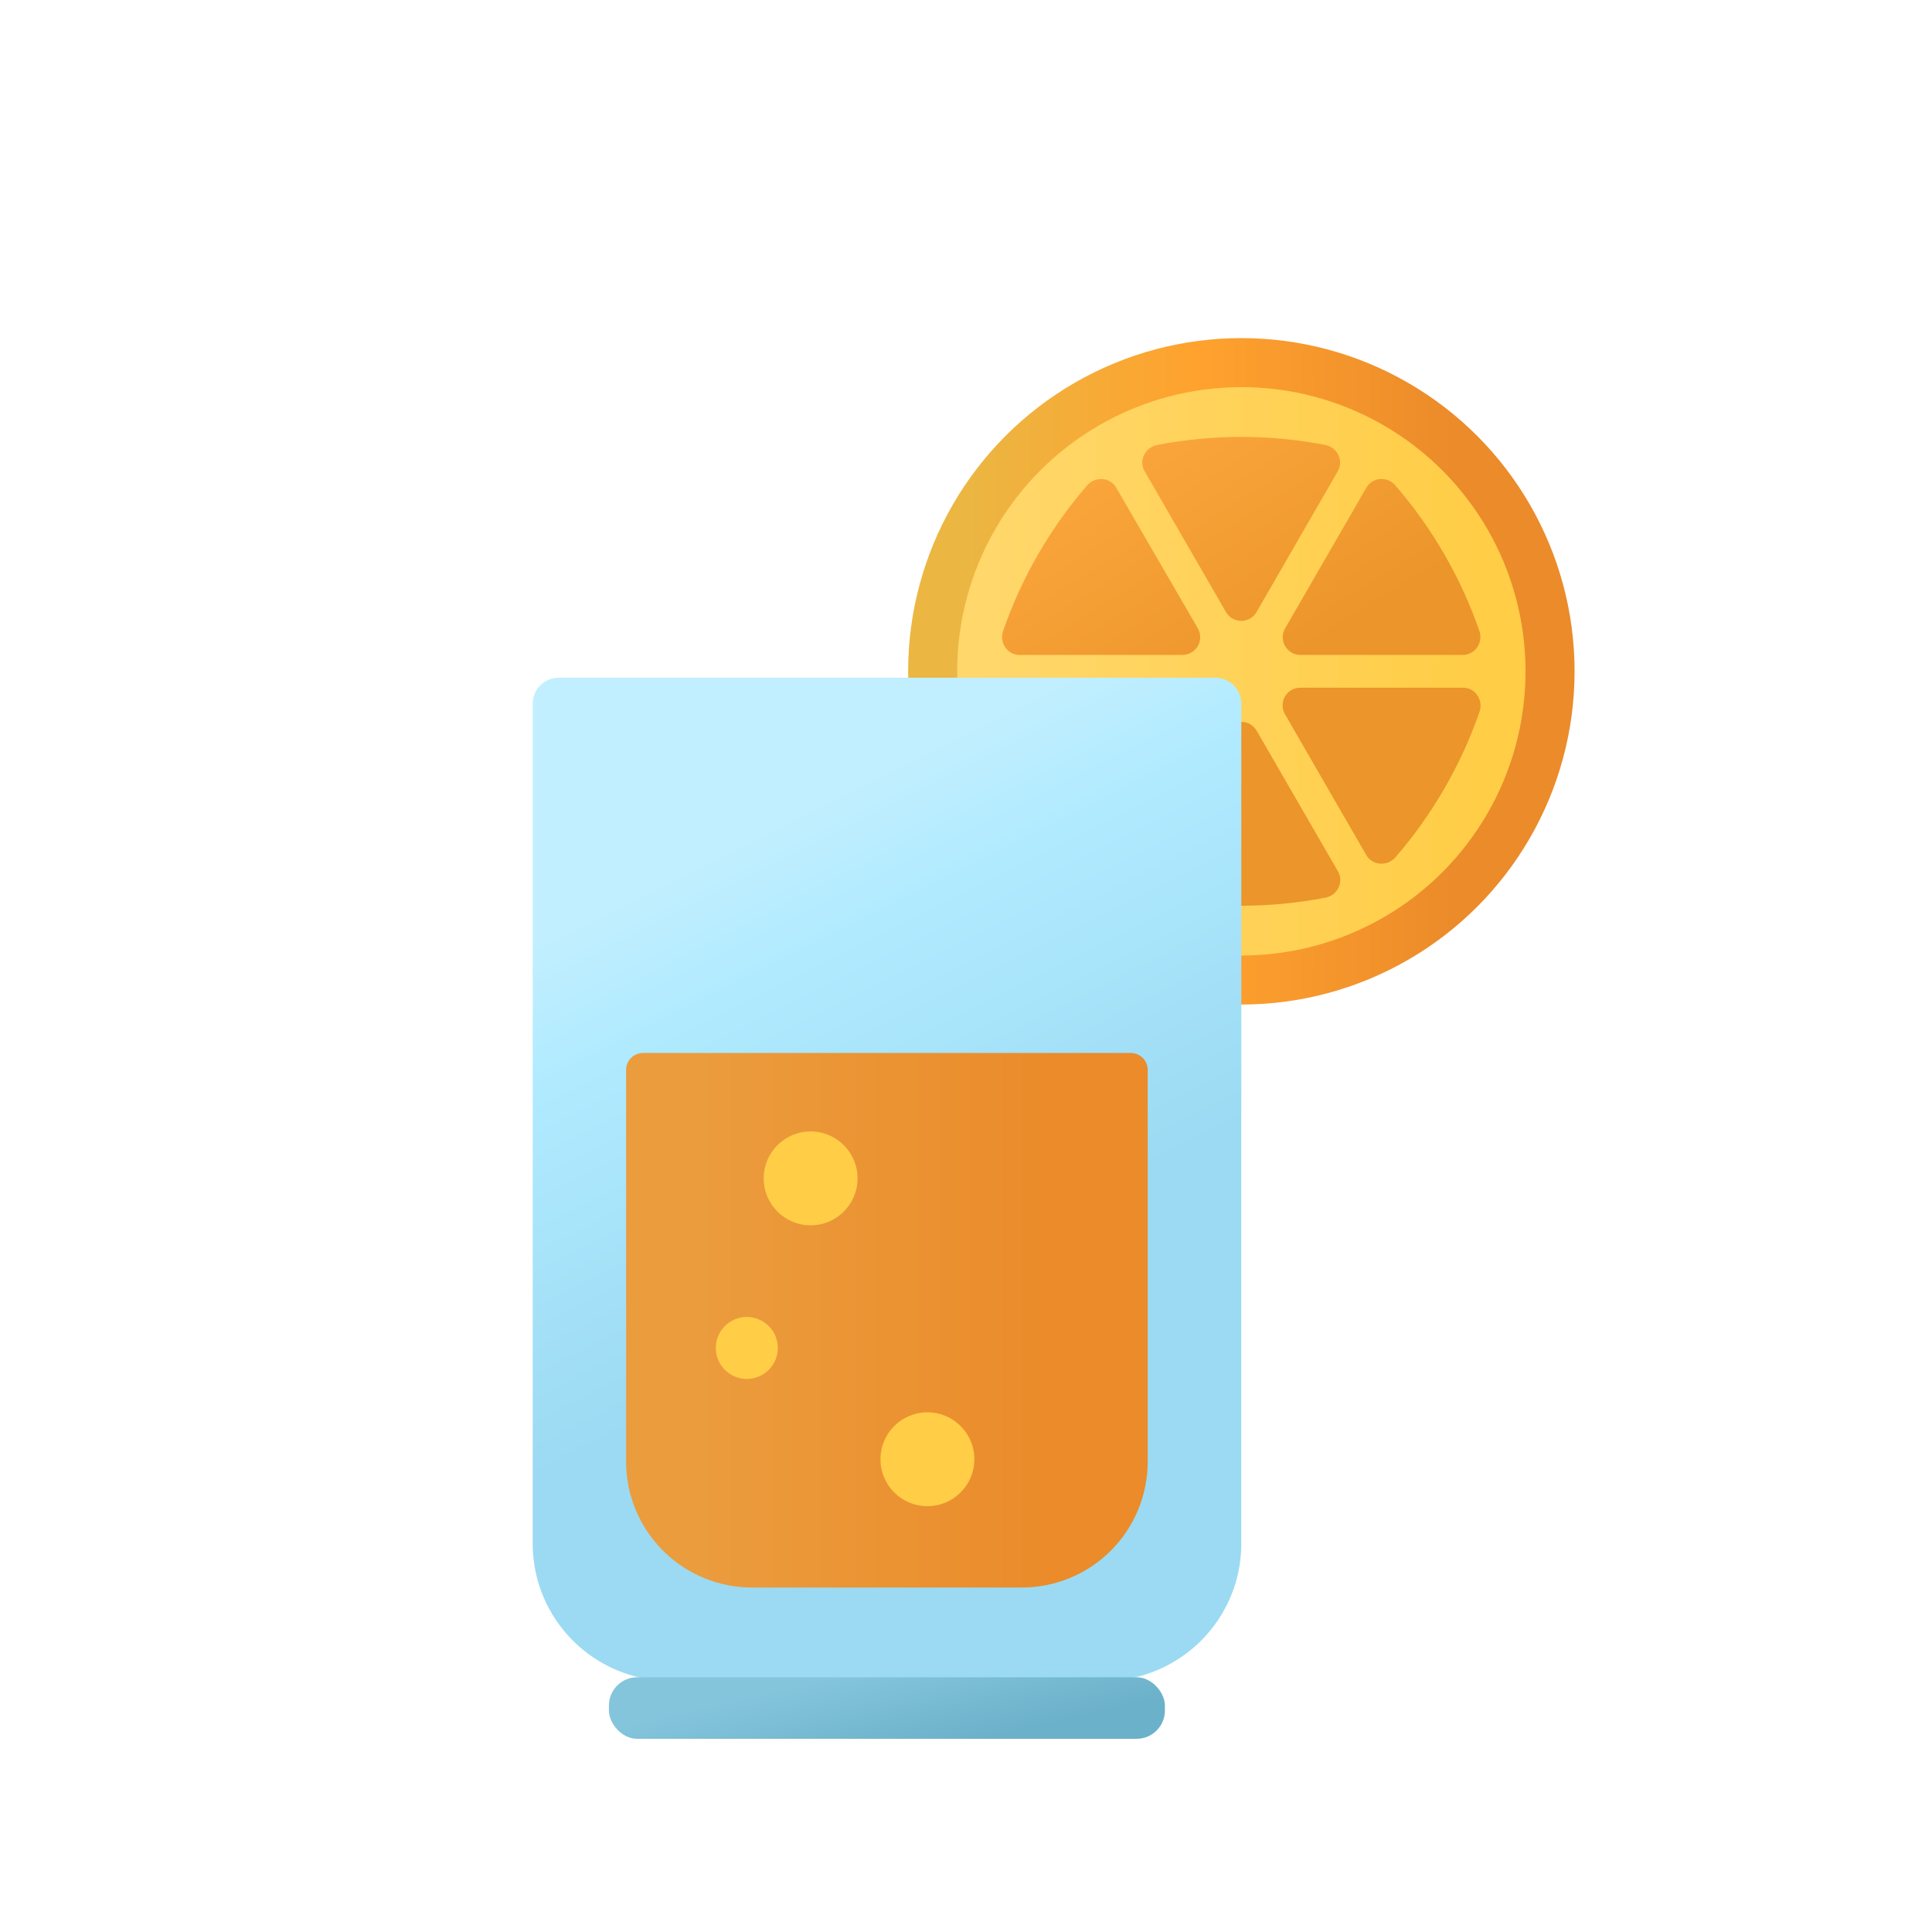 <svg id="s1" xmlns="http://www.w3.org/2000/svg" xmlns:xlink="http://www.w3.org/1999/xlink" viewBox="0 0 400 400"><defs><linearGradient id="s7-fill" x1="-68.99" y1="0" x2="68.99" y2="0" spreadMethod="pad" gradientUnits="userSpaceOnUse"><stop id="s7-fill-0" offset="9%" stop-color="rgb(235,182,66)"/><stop id="s7-fill-1" offset="43%" stop-color="rgb(255,162,46)"/><stop id="s7-fill-2" offset="82%" stop-color="rgb(235,139,42)"/></linearGradient><linearGradient id="s9-fill" x1="-58.84" y1="0" x2="58.84" y2="0" spreadMethod="pad" gradientUnits="userSpaceOnUse"><stop id="s9-fill-0" offset="4%" stop-color="rgb(255,215,107)"/><stop id="s9-fill-1" offset="92%" stop-color="rgb(255,205,70)"/></linearGradient><linearGradient id="s11-fill" x1="246.45" y1="79.58" x2="297.95" y2="163.08" spreadMethod="pad" gradientUnits="userSpaceOnUse"><stop id="s11-fill-0" offset="6%" stop-color="rgb(250,165,59)"/><stop id="s11-fill-1" offset="61%" stop-color="rgb(235,149,42)"/></linearGradient><linearGradient id="s13-fill" x1="210.1" y1="102" x2="261.6" y2="185.5" spreadMethod="pad" gradientUnits="userSpaceOnUse"><stop id="s13-fill-0" offset="6%" stop-color="rgb(250,165,59)"/><stop id="s13-fill-1" offset="61%" stop-color="rgb(235,149,42)"/></linearGradient><linearGradient id="s15-fill" x1="202.45" y1="106.72" x2="253.95" y2="190.22" spreadMethod="pad" gradientUnits="userSpaceOnUse"><stop id="s15-fill-0" offset="6%" stop-color="rgb(250,165,59)"/><stop id="s15-fill-1" offset="61%" stop-color="rgb(235,149,42)"/></linearGradient><linearGradient id="s17-fill" x1="208.66" y1="102.88" x2="260.16" y2="186.38" spreadMethod="pad" gradientUnits="userSpaceOnUse"><stop id="s17-fill-0" offset="6%" stop-color="rgb(250,165,59)"/><stop id="s17-fill-1" offset="61%" stop-color="rgb(235,149,42)"/></linearGradient><linearGradient id="s19-fill" x1="245.01" y1="80.47" x2="296.51" y2="163.97" spreadMethod="pad" gradientUnits="userSpaceOnUse"><stop id="s19-fill-0" offset="6%" stop-color="rgb(250,165,59)"/><stop id="s19-fill-1" offset="61%" stop-color="rgb(235,149,42)"/></linearGradient><linearGradient id="s21-fill" x1="252.66" y1="75.75" x2="304.16" y2="159.25" spreadMethod="pad" gradientUnits="userSpaceOnUse"><stop id="s21-fill-0" offset="6%" stop-color="rgb(250,165,59)"/><stop id="s21-fill-1" offset="61%" stop-color="rgb(235,149,42)"/></linearGradient><linearGradient id="s25-fill" x1="146.31" y1="161.35" x2="210.31" y2="288.35" spreadMethod="pad" gradientUnits="userSpaceOnUse"><stop id="s25-fill-0" offset="9%" stop-color="rgb(194,239,255)"/><stop id="s25-fill-1" offset="30%" stop-color="rgb(176,234,255)"/><stop id="s25-fill-2" offset="80%" stop-color="rgb(155,218,242)"/></linearGradient><linearGradient id="s27-fill" x1="129.63" y1="273.34" x2="237.62" y2="273.34" spreadMethod="pad" gradientUnits="userSpaceOnUse"><stop id="s27-fill-0" offset="14%" stop-color="rgb(235,156,61)"/><stop id="s27-fill-1" offset="82%" stop-color="rgb(235,139,42)"/></linearGradient><linearGradient id="s29-fill" x1="55.29" y1="-3.47" x2="63.29" y2="31.2" spreadMethod="pad" gradientUnits="userSpaceOnUse"><stop id="s29-fill-0" offset="4%" stop-color="rgb(132,197,220)"/><stop id="s29-fill-1" offset="59%" stop-color="rgb(107,177,201)"/></linearGradient></defs><g id="s3"><g id="s5"><circle id="s7" r="68.99" transform="translate(257.01,138.99)" fill="url(#s7-fill)" stroke="none" stroke-width="1"/><circle id="s9" r="58.84" transform="translate(257.01,138.99)" fill="url(#s9-fill)" stroke="none" stroke-width="1"/><path id="s11" d="M257,128.54C255.685,128.556,254.466,127.855,253.82,126.71L237,97.59C236.398,96.579,236.338,95.334,236.84,94.27C237.354,93.141,238.389,92.338,239.61,92.12C251.084,89.907,262.876,89.907,274.35,92.12C275.571,92.338,276.606,93.141,277.12,94.27C277.624,95.334,277.564,96.579,276.96,97.59L260.16,126.7C259.52,127.842,258.31,128.547,257,128.54Z" fill="url(#s11-fill)" stroke="none" stroke-width="1"/><path id="s13" d="M211.17,135.6C209.979,135.627,208.853,135.057,208.17,134.08C207.448,133.069,207.269,131.768,207.69,130.6C211.525,119.565,217.419,109.357,225.06,100.52C225.782,99.668,226.843,99.178,227.96,99.18C229.262,99.162,230.47,99.856,231.11,100.99L248,130.09C248.653,131.225,248.652,132.623,247.996,133.757C247.34,134.891,246.13,135.59,244.82,135.59Z" fill="url(#s13-fill)" stroke="none" stroke-width="1"/><path id="s15" d="M228,178.81C226.881,178.81,225.82,178.316,225.1,177.46C217.459,168.623,211.565,158.415,207.73,147.38C207.309,146.212,207.488,144.911,208.21,143.9C208.89,142.92,210.018,142.349,211.21,142.38L244.82,142.38C246.13,142.38,247.34,143.079,247.996,144.213C248.652,145.347,248.653,146.745,248,147.88L231.15,177C230.511,178.136,229.304,178.834,228,178.82Z" fill="url(#s15-fill)" stroke="none" stroke-width="1"/><path id="s17" d="M257,187.52C251.171,187.514,245.355,186.958,239.63,185.86C238.409,185.642,237.374,184.839,236.86,183.71C236.358,182.646,236.418,181.401,237.02,180.39L253.82,151.28C254.476,150.148,255.686,149.451,256.995,149.451C258.304,149.451,259.514,150.148,260.17,151.28L277,180.39C277.604,181.401,277.664,182.646,277.16,183.71C276.646,184.839,275.611,185.642,274.39,185.86C268.659,186.959,262.836,187.515,257,187.52Z" fill="url(#s17-fill)" stroke="none" stroke-width="1"/><path id="s19" d="M286,178.81C284.696,178.824,283.489,178.126,282.85,176.99L266.05,147.88C265.391,146.747,265.388,145.348,266.043,144.212C266.697,143.077,267.909,142.378,269.22,142.38L302.83,142.38C304.022,142.349,305.15,142.92,305.83,143.9C306.55,144.911,306.73,146.211,306.31,147.38C302.476,158.416,296.582,168.623,288.94,177.46C288.223,178.314,287.165,178.808,286.05,178.81Z" fill="url(#s19-fill)" stroke="none" stroke-width="1"/><path id="s21" d="M269.24,135.6C267.932,135.596,266.725,134.896,266.072,133.763C265.418,132.629,265.418,131.234,266.07,130.1L282.87,101C283.501,99.865,284.701,99.163,286,99.17C287.117,99.166,288.179,99.657,288.9,100.51C296.542,109.346,302.437,119.554,306.27,130.59C306.691,131.758,306.512,133.059,305.79,134.07C305.107,135.047,303.981,135.617,302.79,135.59Z" fill="url(#s21-fill)" stroke="none" stroke-width="1"/></g><g id="s23"><path id="s25" d="M110.29,145.71L110.29,319.71C110.361,335.324,123.016,347.956,138.63,348L228.63,348C244.267,347.973,256.945,335.317,257,319.68L257,145.68C257,144.256,256.434,142.89,255.427,141.883C254.42,140.876,253.054,140.31,251.63,140.31L115.67,140.31C114.239,140.307,112.866,140.876,111.856,141.89C110.846,142.904,110.282,144.279,110.29,145.71Z" fill="url(#s25-fill)" stroke="none" stroke-width="1"/><path id="s27" d="M129.63,221.5L129.63,302.62C129.63,309.532,132.376,316.16,137.263,321.047C142.15,325.934,148.778,328.68,155.69,328.68L211.56,328.68C218.472,328.68,225.1,325.934,229.987,321.047C234.874,316.16,237.62,309.532,237.62,302.62L237.62,221.5C237.62,220.574,237.252,219.687,236.598,219.032C235.943,218.378,235.056,218.01,234.13,218.01L133.13,218.01C132.203,218.007,131.312,218.374,130.656,219.029C129.999,219.683,129.63,220.573,129.63,221.5Z" fill="url(#s27-fill)" stroke="none" stroke-width="1"/><rect id="s29" width="115.11" height="12.74" rx="5.85" ry="5.85" transform="translate(126.07,347.26)" fill="url(#s29-fill)" stroke="none" stroke-width="1"/><circle id="s31" r="9.72" transform="translate(167.83,243.97)" fill="rgb(255,205,70)" stroke="none" stroke-width="1"/><circle id="s33" r="6.42" transform="translate(154.62,279.08)" fill="rgb(255,205,70)" stroke="none" stroke-width="1"/><circle id="s35" r="9.72" transform="translate(192.01,302.12)" fill="rgb(255,205,70)" stroke="none" stroke-width="1"/></g></g></svg>